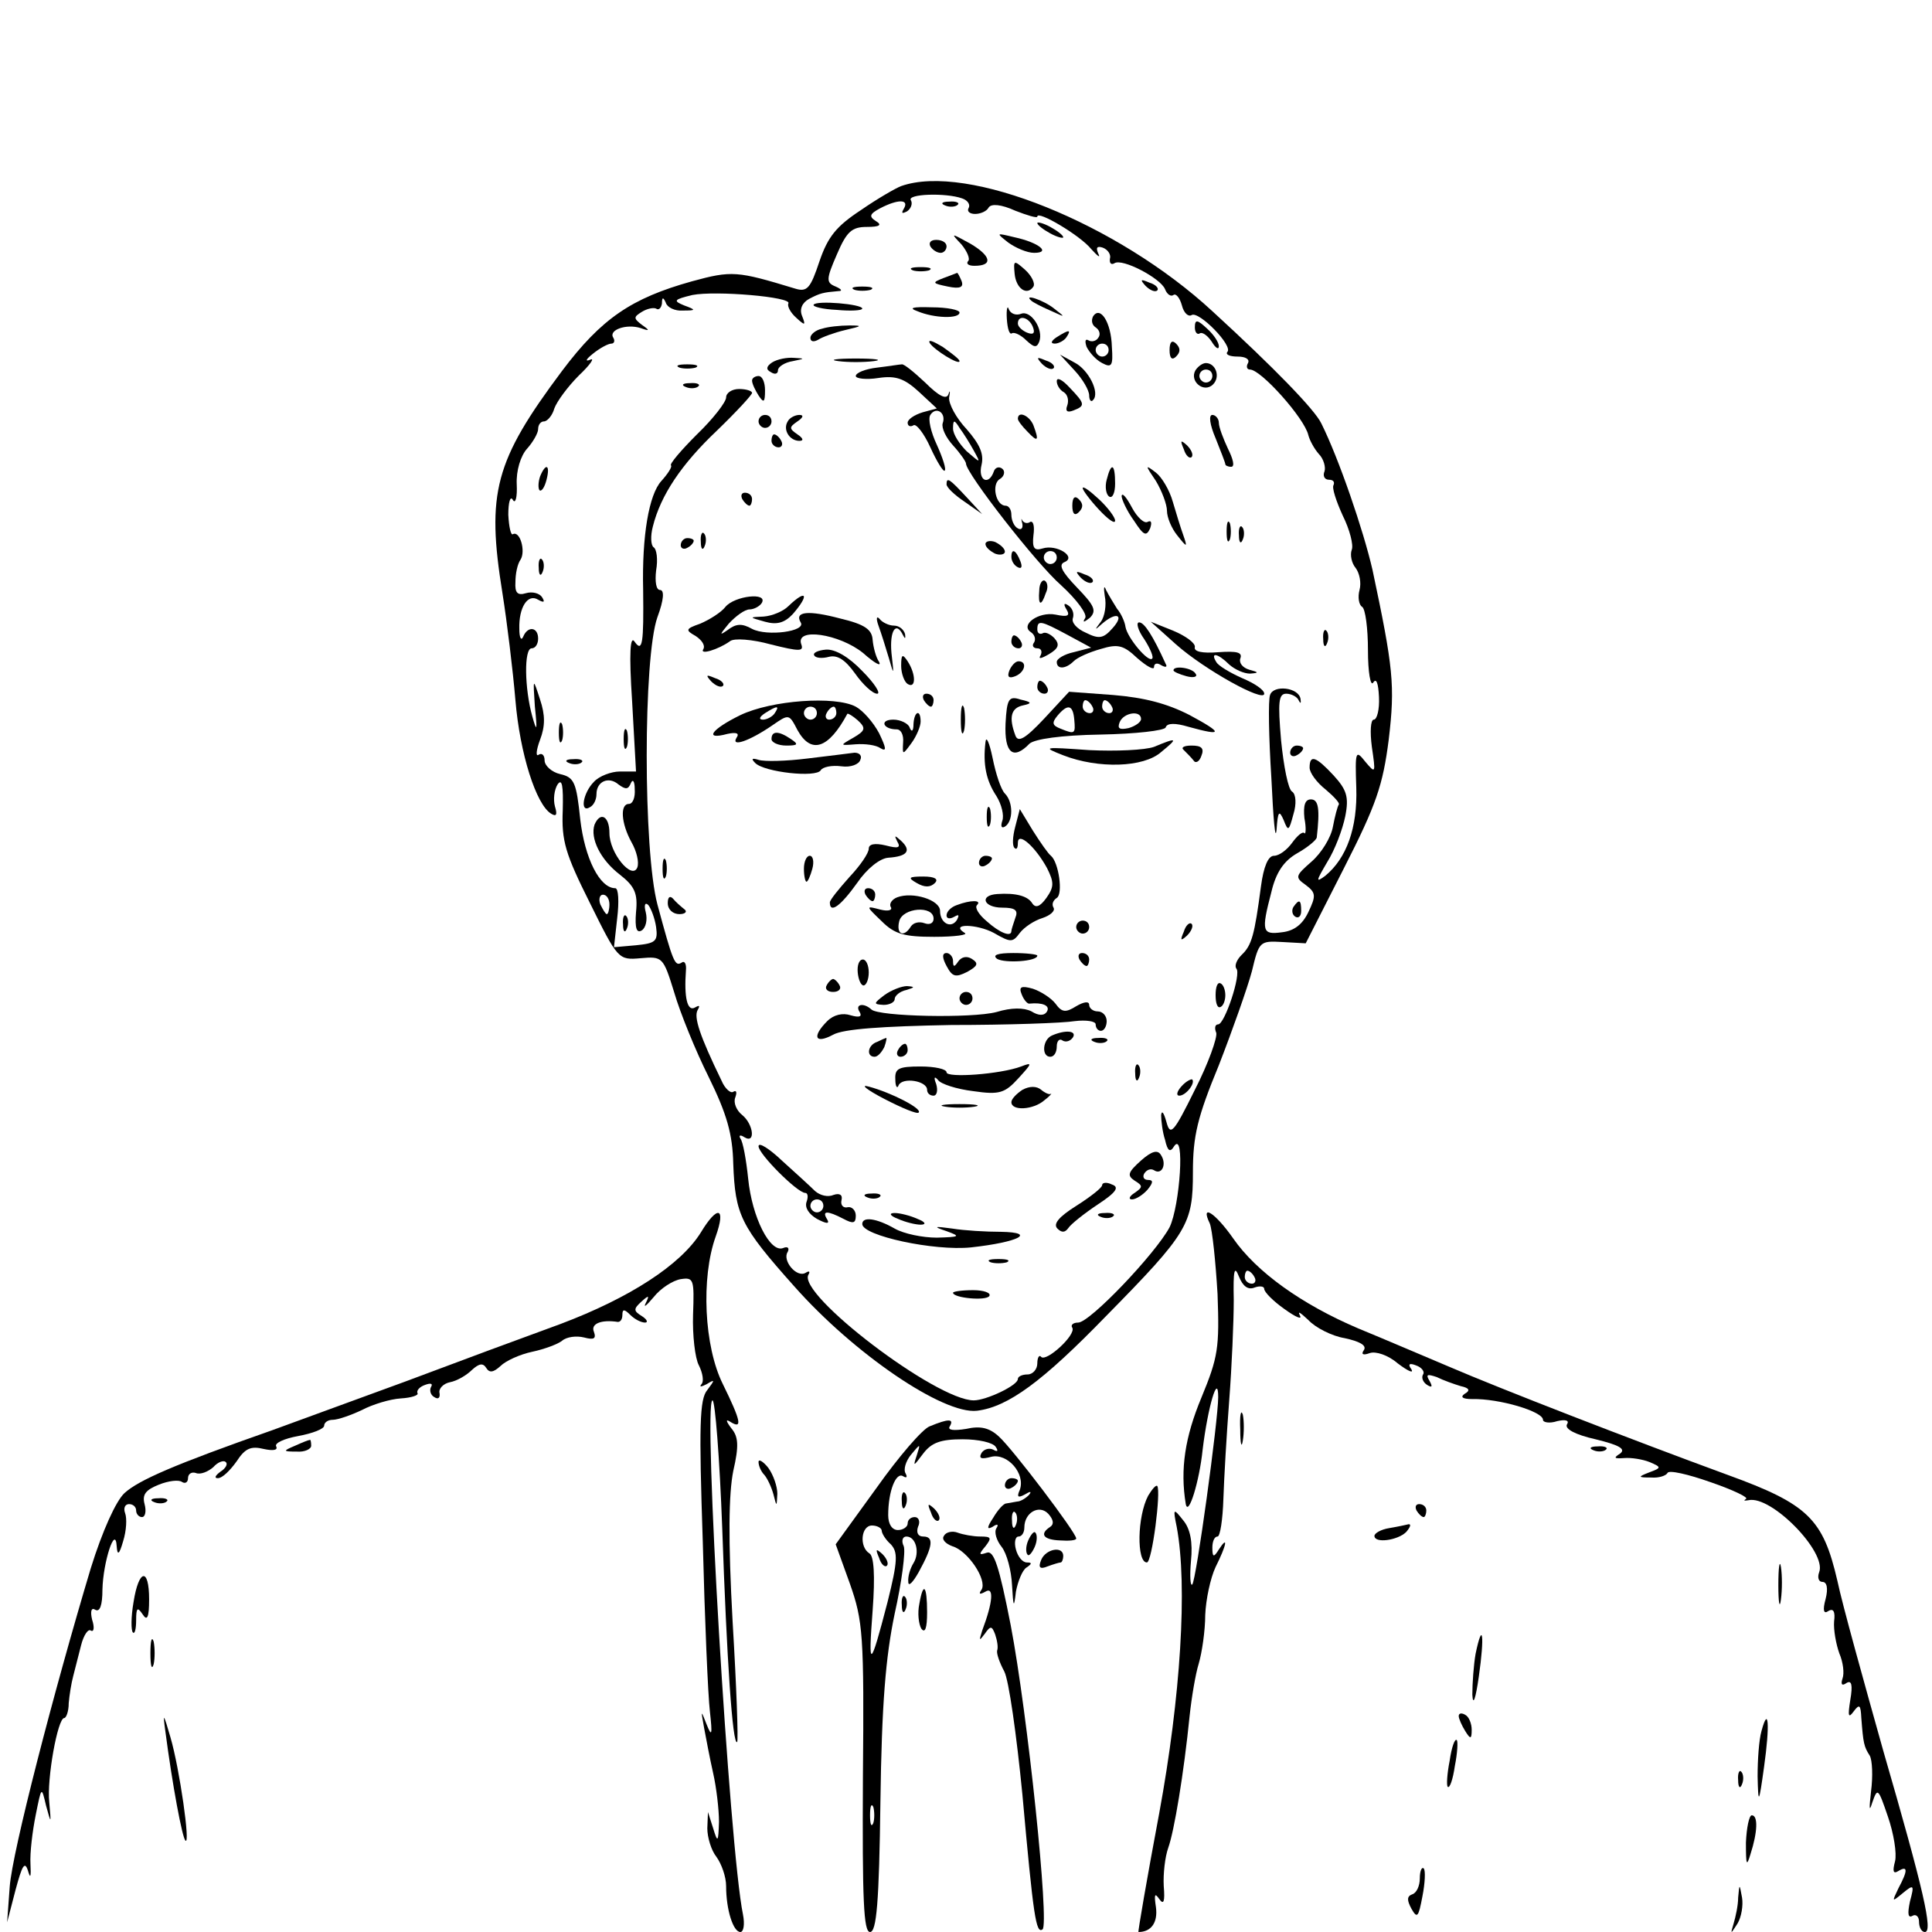 <?xml version="1.0" standalone="no"?>
<!DOCTYPE svg PUBLIC "-//W3C//DTD SVG 20010904//EN"
 "http://www.w3.org/TR/2001/REC-SVG-20010904/DTD/svg10.dtd">
<svg version="1.0" xmlns="http://www.w3.org/2000/svg"
 width="298pt" height="298pt" viewBox="0 0 298 298"
 preserveAspectRatio="xMidYMid meet">
<g transform="translate(0,298) scale(0.1,-0.1)"
fill="#000000" stroke="none">
<path d="M1390 2693 c-8 -3 -36 -19 -62 -37 -38 -25 -51 -41 -64 -79 -14 -42
-19 -48 -38 -42 -89 27 -97 28 -159 11 -93 -26 -139 -57 -200 -138 -104 -139
-117 -188 -92 -343 7 -44 16 -118 20 -165 7 -83 32 -161 55 -175 8 -5 10 -2 6
11 -3 11 -1 26 4 34 7 10 9 -2 8 -40 -2 -47 4 -67 42 -143 43 -87 44 -88 78
-85 34 3 35 2 52 -53 9 -31 33 -90 53 -130 28 -57 37 -88 38 -134 3 -79 11
-96 94 -189 92 -104 230 -198 282 -192 48 6 101 45 199 146 127 129 134 142
134 222 0 56 7 85 40 165 21 54 44 119 51 145 11 46 12 47 47 45 l36 -2 59
116 c50 98 60 128 69 198 10 84 7 111 -25 262 -14 61 -52 172 -79 226 -10 21
-72 85 -168 173 -146 135 -378 229 -480 193z m94 -19 c9 -3 13 -10 10 -15 -3
-5 2 -9 10 -9 8 0 18 4 21 10 4 6 19 5 41 -5 18 -7 34 -12 34 -9 0 10 66 -29
83 -50 10 -11 15 -15 11 -7 -4 9 -2 12 7 9 8 -3 13 -11 11 -17 -1 -7 2 -10 7
-7 12 8 71 -23 78 -40 3 -8 9 -12 13 -9 4 3 10 -5 13 -16 3 -12 10 -18 15 -15
11 7 65 -48 55 -57 -3 -4 4 -7 16 -7 12 0 19 -4 16 -10 -3 -5 -2 -10 3 -10 17
0 84 -75 90 -101 2 -8 9 -21 16 -29 8 -8 11 -21 9 -27 -3 -7 0 -13 7 -13 6 0
9 -3 7 -8 -3 -4 4 -25 14 -47 11 -22 17 -46 14 -53 -3 -8 0 -21 6 -28 6 -8 9
-23 6 -34 -3 -11 -1 -23 4 -26 5 -3 9 -33 9 -67 0 -34 4 -56 8 -50 5 8 8 -1 9
-22 1 -19 -3 -35 -8 -35 -5 0 -6 -19 -3 -42 6 -41 6 -42 -10 -23 -15 19 -16
17 -14 -40 2 -62 -15 -109 -48 -136 -15 -11 -14 -8 3 21 12 19 24 51 28 71 6
30 2 41 -18 63 -27 29 -37 33 -37 12 0 -8 11 -23 25 -34 13 -11 22 -21 20 -23
-2 -3 -6 -18 -9 -34 -3 -17 -18 -41 -33 -54 -25 -22 -26 -24 -9 -36 16 -12 16
-17 4 -42 -9 -19 -22 -29 -41 -31 -30 -4 -32 1 -16 62 7 30 19 48 40 60 16 9
29 20 30 24 5 44 3 59 -9 59 -9 0 -12 -9 -10 -29 3 -15 2 -26 0 -23 -3 3 -11
-4 -19 -15 -8 -11 -20 -20 -28 -20 -9 0 -16 -17 -20 -47 -10 -75 -14 -91 -30
-106 -8 -8 -11 -17 -8 -21 8 -8 -18 -86 -28 -86 -5 0 -6 -6 -3 -13 2 -7 -12
-47 -33 -88 -33 -67 -38 -72 -44 -49 -4 14 -7 18 -8 10 0 -8 2 -26 6 -38 4
-18 8 -20 14 -10 17 25 9 -92 -7 -125 -22 -41 -123 -147 -141 -147 -8 0 -12
-4 -9 -8 6 -11 -40 -53 -48 -45 -3 4 -6 -1 -6 -10 0 -9 -7 -17 -15 -17 -8 0
-15 -3 -15 -7 0 -10 -49 -33 -68 -33 -58 0 -273 164 -255 194 3 5 1 6 -4 3
-14 -9 -37 19 -28 32 3 6 0 9 -7 6 -20 -8 -48 47 -54 107 -3 29 -8 57 -12 62
-3 5 0 6 6 2 18 -11 14 20 -3 34 -9 7 -14 19 -11 27 3 8 2 12 -3 9 -4 -3 -13
5 -18 17 -34 70 -43 98 -37 109 4 7 3 8 -4 4 -12 -7 -17 16 -14 57 1 10 -2 16
-7 12 -10 -6 -13 1 -37 90 -22 83 -22 381 0 443 10 27 11 42 4 42 -6 0 -8 13
-6 30 3 17 1 33 -4 36 -4 3 -5 17 -1 32 12 48 44 96 99 148 30 29 54 55 54 58
0 3 -9 6 -20 6 -11 0 -20 -6 -20 -13 0 -7 -20 -33 -45 -57 -24 -24 -43 -46
-40 -48 2 -2 -5 -13 -15 -24 -19 -21 -30 -84 -28 -168 1 -82 -1 -97 -13 -80
-7 11 -9 -16 -4 -92 l6 -108 -25 0 c-13 0 -32 -7 -40 -16 -17 -17 -22 -49 -6
-39 6 3 10 12 10 20 0 20 19 28 34 15 11 -8 15 -8 19 2 3 7 6 3 6 -9 1 -13 -3
-23 -9 -23 -14 0 -12 -30 4 -59 8 -14 12 -31 9 -39 -8 -20 -43 22 -43 53 0 26
-14 34 -23 13 -7 -21 9 -54 39 -77 23 -18 28 -29 25 -58 -2 -25 1 -33 9 -28 6
4 9 16 6 28 -3 11 -1 16 4 11 4 -5 10 -20 12 -34 3 -22 -1 -25 -31 -28 l-34
-3 5 45 c3 25 2 46 -3 46 -24 0 -47 46 -54 106 -6 57 -9 65 -31 70 -13 3 -24
13 -24 21 0 8 -4 12 -9 9 -5 -4 -4 7 2 23 8 21 8 38 0 62 -11 34 -11 34 -8
-11 4 -38 3 -40 -4 -15 -12 43 -13 105 -1 105 6 0 10 7 10 15 0 18 -16 20 -23
3 -3 -7 -6 -2 -6 12 -1 33 13 55 29 45 9 -5 11 -4 6 4 -4 6 -15 9 -25 6 -13
-4 -17 1 -16 17 0 13 3 28 8 35 8 13 -1 45 -12 39 -3 -2 -6 11 -7 30 0 19 3
30 7 23 4 -7 7 4 6 24 -1 21 6 44 16 55 9 10 17 24 17 30 0 7 4 12 9 12 5 0
13 9 16 20 4 11 21 34 38 51 18 17 25 28 17 24 -8 -3 -6 1 4 9 11 9 24 16 29
16 4 0 6 4 3 9 -8 12 20 22 42 15 14 -5 15 -4 2 5 -13 10 -13 12 0 20 8 5 18
7 22 5 4 -3 8 1 9 8 0 10 2 10 6 1 2 -7 14 -13 26 -12 21 0 21 1 2 8 -17 7
-16 9 13 16 36 7 154 -3 148 -13 -2 -4 3 -14 12 -22 14 -13 15 -12 9 3 -4 10
0 20 11 26 17 9 22 10 45 12 7 0 5 3 -4 7 -15 6 -15 11 2 50 15 35 23 42 46
42 20 0 24 3 14 9 -11 7 -10 11 7 20 27 14 45 14 36 -1 -4 -7 -3 -8 5 -4 6 4
9 12 6 17 -7 10 54 12 79 3z m-544 -1089 c0 -8 -2 -15 -4 -15 -2 0 -6 7 -10
15 -3 8 -1 15 4 15 6 0 10 -7 10 -15z"/>
<path d="M1458 2663 c7 -3 16 -2 19 1 4 3 -2 6 -13 5 -11 0 -14 -3 -6 -6z"/>
<path d="M1600 2636 c0 -3 9 -10 20 -16 11 -6 20 -8 20 -6 0 3 -9 10 -20 16
-11 6 -20 8 -20 6z"/>
<path d="M1483 2603 c9 -11 14 -23 10 -26 -3 -4 1 -7 10 -7 29 0 26 15 -6 34
-31 17 -31 17 -14 -1z"/>
<path d="M1555 2606 c11 -8 29 -16 40 -16 27 0 7 16 -30 24 -29 7 -29 7 -10
-8z"/>
<path d="M1435 2600 c3 -5 10 -10 16 -10 5 0 9 5 9 10 0 6 -7 10 -16 10 -8 0
-12 -4 -9 -10z"/>
<path d="M1565 2558 c2 -23 19 -35 29 -20 3 5 -3 17 -13 26 -17 15 -18 15 -16
-6z"/>
<path d="M1408 2563 c6 -2 18 -2 25 0 6 3 1 5 -13 5 -14 0 -19 -2 -12 -5z"/>
<path d="M1455 2551 c-18 -7 -17 -8 7 -13 19 -4 25 -1 21 9 -3 7 -6 13 -7 12
0 0 -10 -4 -21 -8z"/>
<path d="M1767 2539 c7 -7 15 -10 18 -7 3 3 -2 9 -12 12 -14 6 -15 5 -6 -5z"/>
<path d="M1318 2533 c6 -2 18 -2 25 0 6 3 1 5 -13 5 -14 0 -19 -2 -12 -5z"/>
<path d="M1255 2510 c-2 -3 14 -7 36 -8 21 -2 39 -1 39 2 0 7 -71 13 -75 6z"/>
<path d="M1591 2516 c2 -2 15 -9 29 -15 24 -11 24 -11 6 3 -16 13 -49 24 -35
12z"/>
<path d="M1415 2500 c26 -11 65 -12 65 -2 0 4 -19 8 -43 8 -30 1 -36 -1 -22
-6z"/>
<path d="M1553 2488 c1 -15 4 -25 8 -22 4 2 14 -3 22 -11 12 -11 16 -12 20 -2
7 19 -13 49 -28 43 -8 -3 -16 0 -19 7 -2 7 -4 0 -3 -15z m40 -12 c4 -10 1 -13
-9 -9 -7 3 -14 9 -14 14 0 14 17 10 23 -5z"/>
<path d="M1686 2492 c-3 -6 -2 -13 4 -17 6 -4 8 -11 4 -16 -3 -5 -10 -7 -15
-4 -5 3 -6 -1 -3 -10 4 -8 14 -20 24 -25 15 -8 17 -4 15 25 -1 38 -18 64 -29
47z m24 -52 c0 -5 -4 -10 -10 -10 -5 0 -10 5 -10 10 0 6 5 10 10 10 6 0 10 -4
10 -10z"/>
<path d="M1843 2475 c0 -8 4 -12 8 -9 4 2 12 -4 18 -13 6 -10 11 -13 11 -7 0
6 -8 18 -18 27 -15 14 -19 15 -19 2z"/>
<path d="M1268 2473 c-10 -2 -18 -9 -18 -14 0 -6 5 -7 12 -3 6 4 25 11 42 15
26 6 27 7 6 7 -14 0 -33 -2 -42 -5z"/>
<path d="M1630 2460 c-9 -6 -10 -10 -3 -10 6 0 15 5 18 10 8 12 4 12 -15 0z"/>
<path d="M1434 2451 c7 -11 46 -35 46 -28 0 3 -12 12 -26 22 -15 9 -23 12 -20
6z"/>
<path d="M1804 2440 c0 -13 4 -16 10 -10 7 7 7 13 0 20 -6 6 -10 3 -10 -10z"/>
<path d="M1191 2421 c-9 -6 -10 -11 -2 -15 6 -4 11 -3 11 3 0 5 10 12 23 14
19 4 19 4 2 5 -11 1 -26 -2 -34 -7z"/>
<path d="M1293 2423 c15 -2 39 -2 55 0 15 2 2 4 -28 4 -30 0 -43 -2 -27 -4z"/>
<path d="M1607 2419 c7 -7 15 -10 18 -7 3 3 -2 9 -12 12 -14 6 -15 5 -6 -5z"/>
<path d="M1658 2408 c12 -13 22 -30 22 -38 0 -7 3 -11 6 -7 11 11 -7 47 -29
58 l-22 12 23 -25z"/>
<path d="M1048 2413 c6 -2 18 -2 25 0 6 3 1 5 -13 5 -14 0 -19 -2 -12 -5z"/>
<path d="M1353 2413 c-18 -2 -33 -8 -33 -13 0 -4 16 -6 35 -3 27 4 40 -1 62
-21 l28 -26 -22 -6 c-13 -4 -23 -11 -23 -16 0 -5 4 -7 9 -4 4 3 16 -12 26 -34
10 -22 20 -38 22 -36 3 2 -3 20 -12 40 -9 19 -14 40 -10 46 9 14 25 3 19 -13
-2 -7 5 -22 16 -34 11 -12 20 -25 20 -28 0 -15 109 -155 147 -188 24 -22 40
-44 37 -50 -5 -8 -2 -7 7 0 11 11 7 19 -20 47 -23 24 -29 35 -19 39 19 8 -12
28 -34 21 -13 -4 -16 1 -14 20 2 14 0 23 -5 21 -4 -3 -9 -2 -12 2 -2 5 -2 2 0
-5 1 -7 -2 -10 -7 -7 -6 3 -10 13 -10 21 0 8 -4 14 -9 14 -15 0 -22 33 -9 41
7 4 9 12 4 16 -5 4 -11 2 -13 -4 -8 -23 -25 -14 -19 10 4 17 -3 32 -23 55 -16
17 -28 39 -27 49 2 10 1 12 -1 5 -3 -9 -15 -3 -36 18 -17 16 -33 29 -36 28 -3
0 -21 -3 -38 -5z m149 -128 c11 -20 11 -20 -11 -1 -11 11 -21 26 -21 35 0 14
2 14 10 1 6 -8 16 -24 22 -35z m128 -165 c0 -5 -4 -10 -10 -10 -5 0 -10 5 -10
10 0 6 5 10 10 10 6 0 10 -4 10 -10z"/>
<path d="M1844 2409 c-10 -17 13 -36 27 -22 12 12 4 33 -11 33 -5 0 -12 -5
-16 -11z m26 -9 c0 -5 -4 -10 -10 -10 -5 0 -10 5 -10 10 0 6 5 10 10 10 6 0
10 -4 10 -10z"/>
<path d="M1160 2393 c0 -5 5 -15 10 -23 8 -12 10 -11 10 8 0 12 -4 22 -10 22
-5 0 -10 -3 -10 -7z"/>
<path d="M1630 2392 c0 -6 5 -14 11 -17 6 -4 8 -13 5 -21 -3 -8 0 -11 10 -7
18 7 18 10 -6 35 -11 12 -20 17 -20 10z"/>
<path d="M1058 2383 c7 -3 16 -2 19 1 4 3 -2 6 -13 5 -11 0 -14 -3 -6 -6z"/>
<path d="M1170 2330 c0 -5 5 -10 10 -10 6 0 10 5 10 10 0 6 -4 10 -10 10 -5 0
-10 -4 -10 -10z"/>
<path d="M1215 2330 c-8 -13 3 -30 18 -30 7 0 6 4 -3 10 -13 9 -13 11 0 20 9
6 10 10 3 10 -6 0 -15 -4 -18 -10z"/>
<path d="M1570 2334 c0 -3 7 -12 15 -20 16 -17 18 -14 9 10 -6 15 -24 23 -24
10z"/>
<path d="M1875 2304 c8 -20 15 -38 15 -40 0 -2 4 -4 9 -4 6 0 3 12 -5 28 -7
15 -14 33 -14 40 0 6 -5 12 -10 12 -6 0 -4 -15 5 -36z"/>
<path d="M1190 2300 c0 -5 5 -10 11 -10 5 0 7 5 4 10 -3 6 -8 10 -11 10 -2 0
-4 -4 -4 -10z"/>
<path d="M1826 2287 c3 -10 9 -15 12 -12 3 3 0 11 -7 18 -10 9 -11 8 -5 -6z"/>
<path d="M833 2245 c-3 -9 -3 -18 -1 -21 3 -3 8 4 11 16 6 23 -1 27 -10 5z"/>
<path d="M1707 2240 c-3 -11 -1 -23 4 -26 5 -3 9 6 9 20 0 31 -6 34 -13 6z"/>
<path d="M1783 2238 c9 -15 17 -36 17 -46 0 -10 7 -27 16 -38 15 -19 16 -19 9
1 -4 11 -11 34 -16 51 -5 18 -17 38 -26 45 -17 13 -17 12 0 -13z"/>
<path d="M1460 2233 c0 -5 13 -17 28 -27 l27 -19 -24 26 c-26 28 -31 32 -31
20z"/>
<path d="M1670 2227 c0 -3 11 -18 25 -33 14 -15 25 -23 25 -17 0 5 -11 20 -25
33 -14 13 -25 21 -25 17z"/>
<path d="M1145 2210 c3 -5 8 -10 11 -10 2 0 4 5 4 10 0 6 -5 10 -11 10 -5 0
-7 -4 -4 -10z"/>
<path d="M1654 2200 c0 -13 4 -16 10 -10 7 7 7 13 0 20 -6 6 -10 3 -10 -10z"/>
<path d="M1730 2215 c0 -5 8 -23 19 -38 15 -23 19 -25 25 -12 3 9 2 13 -4 10
-5 -3 -16 7 -24 22 -8 15 -15 24 -16 18z"/>
<path d="M1892 2160 c0 -14 2 -19 5 -12 2 6 2 18 0 25 -3 6 -5 1 -5 -13z"/>
<path d="M1911 2154 c0 -11 3 -14 6 -6 3 7 2 16 -1 19 -3 4 -6 -2 -5 -13z"/>
<path d="M1081 2144 c0 -11 3 -14 6 -6 3 7 2 16 -1 19 -3 4 -6 -2 -5 -13z"/>
<path d="M1050 2139 c0 -5 5 -7 10 -4 6 3 10 8 10 11 0 2 -4 4 -10 4 -5 0 -10
-5 -10 -11z"/>
<path d="M1520 2141 c0 -5 7 -11 15 -15 8 -3 15 -1 15 3 0 5 -7 11 -15 15 -8
3 -15 1 -15 -3z"/>
<path d="M1560 2121 c0 -6 4 -13 10 -16 6 -3 7 1 4 9 -7 18 -14 21 -14 7z"/>
<path d="M831 2104 c0 -11 3 -14 6 -6 3 7 2 16 -1 19 -3 4 -6 -2 -5 -13z"/>
<path d="M1667 2089 c7 -7 15 -10 18 -7 3 3 -2 9 -12 12 -14 6 -15 5 -6 -5z"/>
<path d="M1603 2069 c-2 -23 3 -25 10 -4 4 8 3 16 -1 19 -4 3 -9 -4 -9 -15z"/>
<path d="M1704 2061 c3 -14 0 -32 -6 -40 -10 -13 -10 -14 2 -3 22 19 35 14 16
-7 -14 -16 -21 -17 -41 -7 -14 6 -23 16 -20 23 2 7 -1 15 -7 19 -7 5 -8 2 -3
-6 6 -10 2 -12 -17 -8 -26 5 -55 -16 -38 -27 6 -4 8 -11 5 -16 -4 -5 -1 -9 5
-9 6 0 8 -5 5 -11 -4 -6 1 -5 13 2 15 9 17 15 8 25 -6 6 -14 10 -18 7 -5 -2
-8 1 -8 6 0 15 5 14 46 -8 l37 -20 -27 -7 c-14 -3 -26 -10 -26 -15 0 -12 14
-11 26 1 6 6 24 14 42 19 26 8 35 6 56 -14 15 -13 26 -19 26 -14 0 6 5 7 11 3
7 -4 10 -3 7 2 -20 44 -33 64 -41 64 -5 0 -2 -12 8 -26 9 -14 15 -28 12 -30
-6 -6 -38 32 -41 49 -1 8 -7 21 -13 28 -5 8 -13 21 -17 29 -3 8 -4 4 -2 -9z"/>
<path d="M1119 2044 c-7 -9 -25 -20 -39 -26 -23 -8 -23 -10 -7 -19 9 -6 15
-14 12 -20 -7 -10 23 -1 41 12 6 5 34 3 63 -5 44 -11 51 -11 47 0 -10 27 59
16 95 -13 18 -16 29 -22 25 -14 -5 7 -9 23 -10 34 -1 16 -12 24 -50 33 -49 13
-71 11 -61 -6 9 -14 -52 -22 -75 -10 -16 9 -25 8 -38 -2 -13 -9 -12 -7 2 10
11 12 25 22 32 22 7 0 16 5 19 10 10 17 -42 11 -56 -6z"/>
<path d="M1216 2045 c-8 -8 -25 -15 -38 -16 -23 -1 -23 -1 2 -8 18 -5 30 -2
43 12 26 30 21 39 -7 12z"/>
<path d="M1355 2015 c4 -11 11 -33 16 -50 8 -28 8 -27 4 8 -3 34 7 50 18 27 3
-6 4 -5 3 2 -2 7 -9 13 -17 13 -8 0 -18 5 -22 10 -5 6 -6 1 -2 -10z"/>
<path d="M1814 1986 c44 -39 136 -90 136 -76 0 6 -15 16 -34 24 -18 8 -37 19
-40 25 -10 16 3 13 20 -4 9 -8 23 -14 32 -14 14 1 14 2 -1 6 -10 3 -16 10 -14
17 4 10 -5 12 -34 10 -25 -2 -38 1 -36 8 1 6 -14 17 -33 25 l-35 14 39 -35z"/>
<path d="M2041 1994 c0 -11 3 -14 6 -6 3 7 2 16 -1 19 -3 4 -6 -2 -5 -13z"/>
<path d="M1560 1990 c0 -5 5 -10 11 -10 5 0 7 5 4 10 -3 6 -8 10 -11 10 -2 0
-4 -4 -4 -10z"/>
<path d="M1256 1969 c2 -4 12 -5 23 -2 13 3 25 -5 40 -26 12 -17 27 -31 34
-31 6 0 -4 16 -23 35 -21 22 -42 34 -56 33 -12 -1 -21 -5 -18 -9z"/>
<path d="M1390 1953 c0 -12 5 -25 10 -28 13 -8 13 15 0 35 -8 12 -10 11 -10
-7z"/>
<path d="M1557 1946 c-4 -10 -1 -13 9 -9 15 6 19 23 5 23 -5 0 -11 -7 -14 -14z"/>
<path d="M1810 1946 c0 -2 9 -6 20 -9 11 -3 18 -1 14 4 -5 9 -34 13 -34 5z"/>
<path d="M1097 1929 c7 -7 15 -10 18 -7 3 3 -2 9 -12 12 -14 6 -15 5 -6 -5z"/>
<path d="M1600 1920 c0 -5 5 -10 11 -10 5 0 7 5 4 10 -3 6 -8 10 -11 10 -2 0
-4 -4 -4 -10z"/>
<path d="M1959 1908 c-3 -7 -2 -65 2 -128 3 -63 6 -99 8 -80 2 29 4 31 11 15
7 -18 8 -17 15 9 5 16 4 31 -2 35 -6 3 -13 39 -17 79 -5 59 -4 72 8 72 8 0 17
-5 19 -10 3 -6 4 -5 3 2 -3 18 -42 22 -47 6z"/>
<path d="M1425 1900 c3 -5 8 -10 11 -10 2 0 4 5 4 10 0 6 -5 10 -11 10 -5 0
-7 -4 -4 -10z"/>
<path d="M1551 1864 c-2 -46 12 -57 37 -31 8 7 48 13 110 14 53 1 98 6 100 11
2 7 15 7 35 1 54 -15 54 -10 2 18 -35 18 -70 27 -118 31 l-68 5 -38 -41 c-30
-32 -41 -38 -45 -26 -10 27 -7 42 12 46 14 3 14 5 -4 9 -18 6 -21 1 -23 -37z
m134 26 c3 -5 1 -10 -4 -10 -6 0 -11 5 -11 10 0 6 2 10 4 10 3 0 8 -4 11 -10z
m30 0 c3 -5 1 -10 -4 -10 -6 0 -11 5 -11 10 0 6 2 10 4 10 3 0 8 -4 11 -10z
m-58 -20 c2 -22 1 -23 -21 -14 -13 5 -14 9 -5 20 16 19 24 17 26 -6z m103 1
c0 -5 -9 -11 -19 -14 -14 -3 -18 -1 -14 9 6 15 33 19 33 5z"/>
<path d="M1142 1877 c-45 -22 -57 -39 -20 -29 14 3 19 1 14 -6 -9 -15 20 -5
55 19 26 18 26 18 39 -7 21 -38 48 -29 77 25 1 1 8 -3 16 -10 13 -12 12 -16
-7 -27 -21 -12 -21 -12 4 -10 14 1 31 -1 38 -6 10 -6 9 0 -2 23 -9 17 -25 35
-36 41 -32 17 -130 10 -178 -13z m53 3 c-3 -5 -12 -10 -18 -10 -7 0 -6 4 3 10
19 12 23 12 15 0z m65 0 c0 -5 -4 -10 -10 -10 -5 0 -10 5 -10 10 0 6 5 10 10
10 6 0 10 -4 10 -10z m30 0 c0 -5 -5 -10 -11 -10 -5 0 -7 5 -4 10 3 6 8 10 11
10 2 0 4 -4 4 -10z"/>
<path d="M1482 1870 c0 -19 2 -27 5 -17 2 9 2 25 0 35 -3 9 -5 1 -5 -18z"/>
<path d="M1409 1863 c0 -11 -3 -13 -6 -5 -2 6 -14 12 -25 12 -22 0 -16 -15 5
-15 7 0 11 -9 10 -20 -1 -20 -1 -20 13 -1 8 11 14 26 14 33 0 20 -10 16 -11
-4z"/>
<path d="M862 1850 c0 -14 2 -19 5 -12 2 6 2 18 0 25 -3 6 -5 1 -5 -13z"/>
<path d="M962 1840 c0 -14 2 -19 5 -12 2 6 2 18 0 25 -3 6 -5 1 -5 -13z"/>
<path d="M1190 1840 c0 -5 10 -10 23 -10 18 0 19 2 7 10 -19 13 -30 13 -30 0z"/>
<path d="M1520 1835 c-4 -34 1 -59 17 -83 8 -13 12 -30 9 -38 -3 -9 -1 -12 4
-9 13 8 13 38 0 51 -6 6 -14 30 -19 55 -5 24 -10 35 -11 24z"/>
<path d="M1780 1828 c-14 -5 -59 -7 -100 -5 -71 5 -73 5 -40 -8 54 -21 124
-19 151 5 27 22 25 23 -11 8z"/>
<path d="M1826 1823 c5 -5 12 -12 15 -16 3 -5 9 -2 12 7 5 12 0 16 -15 16 -12
0 -17 -3 -12 -7z"/>
<path d="M1990 1819 c0 -5 5 -7 10 -4 6 3 10 8 10 11 0 2 -4 4 -10 4 -5 0 -10
-5 -10 -11z"/>
<path d="M1245 1810 c-32 -4 -66 -5 -75 -2 -10 3 -12 2 -5 -5 14 -14 94 -23
101 -11 3 5 17 8 32 6 14 -2 27 3 29 10 3 6 -1 11 -9 11 -7 -1 -40 -5 -73 -9z"/>
<path d="M878 1803 c7 -3 16 -2 19 1 4 3 -2 6 -13 5 -11 0 -14 -3 -6 -6z"/>
<path d="M1522 1720 c0 -14 2 -19 5 -12 2 6 2 18 0 25 -3 6 -5 1 -5 -13z"/>
<path d="M1566 1705 c-4 -15 -5 -30 -1 -33 3 -3 5 0 5 8 0 18 27 -6 45 -39 11
-22 11 -29 -1 -46 -10 -14 -17 -16 -22 -8 -7 11 -25 16 -54 14 -28 -2 -21 -21
8 -21 20 0 25 -4 20 -16 -3 -9 -6 -18 -6 -20 0 -10 -18 -3 -38 15 -12 10 -19
21 -15 25 8 8 -10 8 -31 0 -9 -3 -16 -10 -16 -16 0 -5 5 -6 12 -2 7 4 8 3 4
-5 -9 -14 -26 -5 -26 14 0 17 -42 30 -66 21 -8 -3 -13 -10 -10 -15 3 -5 -4 -7
-16 -4 -23 6 -23 6 2 -18 20 -20 35 -24 81 -24 32 0 53 3 47 6 -24 15 19 14
45 0 26 -15 29 -15 40 0 7 9 22 19 35 23 12 4 20 11 17 16 -3 5 -1 11 5 15 10
6 3 55 -9 65 -4 3 -16 20 -28 39 l-20 33 -7 -27z m-126 -142 c0 -7 -6 -10 -14
-7 -8 3 -17 1 -21 -5 -11 -18 -23 -12 -18 8 5 21 53 25 53 4z"/>
<path d="M1384 1682 c6 -10 1 -11 -18 -6 -17 4 -26 2 -26 -5 0 -7 -13 -26 -30
-44 -16 -18 -30 -35 -30 -39 0 -18 17 -5 42 30 15 22 35 38 48 39 30 2 36 11
20 26 -10 9 -11 9 -6 -1z"/>
<path d="M1022 1640 c0 -14 2 -19 5 -12 2 6 2 18 0 25 -3 6 -5 1 -5 -13z"/>
<path d="M1240 1640 c0 -11 2 -20 4 -20 2 0 6 9 9 20 3 11 1 20 -4 20 -5 0 -9
-9 -9 -20z"/>
<path d="M1510 1649 c0 -5 5 -7 10 -4 6 3 10 8 10 11 0 2 -4 4 -10 4 -5 0 -10
-5 -10 -11z"/>
<path d="M1414 1618 c12 -7 21 -7 28 0 6 6 0 10 -18 10 -23 0 -24 -2 -10 -10z"/>
<path d="M1335 1600 c3 -5 8 -10 11 -10 2 0 4 5 4 10 0 6 -5 10 -11 10 -5 0
-7 -4 -4 -10z"/>
<path d="M1030 1587 c0 -10 8 -17 18 -17 9 0 13 4 7 8 -5 4 -13 11 -17 16 -5
5 -8 2 -8 -7z"/>
<path d="M1995 1581 c-3 -5 -2 -12 3 -15 5 -3 9 1 9 9 0 17 -3 19 -12 6z"/>
<path d="M961 1554 c0 -11 3 -14 6 -6 3 7 2 16 -1 19 -3 4 -6 -2 -5 -13z"/>
<path d="M1660 1550 c0 -5 5 -10 10 -10 6 0 10 5 10 10 0 6 -4 10 -10 10 -5 0
-10 -4 -10 -10z"/>
<path d="M1826 1543 c-6 -14 -5 -15 5 -6 7 7 10 15 7 18 -3 3 -9 -2 -12 -12z"/>
<path d="M1460 1490 c9 -17 14 -18 32 -9 16 9 18 13 7 20 -8 5 -16 3 -21 -4
-6 -9 -8 -9 -8 1 0 6 -5 12 -10 12 -7 0 -7 -7 0 -20z"/>
<path d="M1538 1501 c12 -7 62 -4 62 5 0 2 -17 4 -37 4 -24 0 -33 -3 -25 -9z"/>
<path d="M1665 1500 c3 -5 8 -10 11 -10 2 0 4 5 4 10 0 6 -5 10 -11 10 -5 0
-7 -4 -4 -10z"/>
<path d="M1323 1480 c1 -11 5 -20 9 -20 4 0 8 9 8 20 0 11 -4 20 -9 20 -6 0
-9 -9 -8 -20z"/>
<path d="M1275 1460 c-3 -5 1 -10 10 -10 9 0 13 5 10 10 -3 6 -8 10 -10 10 -2
0 -7 -4 -10 -10z"/>
<path d="M1875 1445 c0 -13 3 -21 8 -18 4 2 7 10 7 18 0 8 -3 16 -7 18 -5 3
-8 -5 -8 -18z"/>
<path d="M1364 1445 c-17 -13 -17 -14 -1 -15 9 0 17 4 17 9 0 5 8 12 18 14 13
4 14 5 1 6 -8 0 -24 -6 -35 -14z"/>
<path d="M1576 1446 c3 -8 9 -15 12 -14 20 2 32 -3 27 -12 -4 -7 -13 -7 -24 0
-12 6 -31 6 -54 -1 -38 -10 -182 -7 -193 4 -12 11 -26 8 -18 -4 4 -7 0 -9 -14
-5 -12 4 -26 1 -36 -9 -24 -24 -19 -36 9 -21 16 9 76 13 182 15 87 0 173 3
191 6 17 2 32 0 32 -5 0 -6 4 -10 8 -10 5 0 9 7 9 15 0 8 -6 15 -14 15 -7 0
-13 5 -13 10 0 6 -8 5 -20 -2 -16 -10 -22 -10 -32 4 -7 9 -23 19 -35 23 -18 5
-22 3 -17 -9z"/>
<path d="M1480 1440 c0 -5 5 -10 10 -10 6 0 10 5 10 10 0 6 -4 10 -10 10 -5 0
-10 -4 -10 -10z"/>
<path d="M1623 1383 c-15 -6 -17 -33 -3 -33 6 0 10 7 10 16 0 8 4 13 9 9 5 -3
12 -1 16 5 6 10 -11 12 -32 3z"/>
<path d="M1353 1373 c-15 -5 -17 -23 -4 -23 5 0 11 7 15 15 3 8 4 15 3 14 -1
0 -8 -3 -14 -6z"/>
<path d="M1688 1373 c7 -3 16 -2 19 1 4 3 -2 6 -13 5 -11 0 -14 -3 -6 -6z"/>
<path d="M1385 1360 c-3 -5 -1 -10 4 -10 6 0 11 5 11 10 0 6 -2 10 -4 10 -3 0
-8 -4 -11 -10z"/>
<path d="M1381 1315 c0 -11 3 -15 5 -9 6 13 44 7 44 -7 0 -5 4 -9 10 -9 5 0 7
8 4 18 -4 10 -3 13 3 6 4 -6 29 -14 54 -17 41 -6 49 -3 70 20 21 23 22 25 4
18 -32 -12 -115 -18 -115 -9 0 5 -18 9 -40 9 -34 0 -40 -3 -39 -20z"/>
<path d="M1751 1324 c0 -11 3 -14 6 -6 3 7 2 16 -1 19 -3 4 -6 -2 -5 -13z"/>
<path d="M1822 1304 c-7 -8 -8 -14 -3 -14 10 0 25 19 20 25 -2 1 -10 -3 -17
-11z"/>
<path d="M1364 1285 c27 -14 51 -24 53 -21 6 6 -43 31 -77 40 -14 4 -3 -5 24
-19z"/>
<path d="M1577 1299 c-9 -6 -17 -14 -17 -19 0 -14 34 -12 51 3 8 6 12 11 10
10 -2 -2 -9 1 -15 6 -7 6 -18 6 -29 0z"/>
<path d="M1458 1273 c12 -2 32 -2 45 0 12 2 2 4 -23 4 -25 0 -35 -2 -22 -4z"/>
<path d="M1170 1212 c0 -12 60 -72 72 -72 4 0 5 -6 2 -14 -3 -9 4 -19 16 -26
15 -8 20 -8 16 -1 -9 14 0 14 25 1 15 -8 19 -7 19 5 0 8 -6 14 -12 13 -7 -2
-12 3 -10 11 2 8 -3 11 -12 8 -9 -4 -21 -1 -29 6 -7 7 -30 28 -50 46 -20 19
-37 30 -37 23z m100 -92 c0 -5 -4 -10 -10 -10 -5 0 -10 5 -10 10 0 6 5 10 10
10 6 0 10 -4 10 -10z"/>
<path d="M1760 1190 c-20 -18 -22 -23 -10 -31 13 -8 13 -10 0 -19 -8 -5 -10
-10 -4 -10 6 0 17 7 24 15 9 11 9 15 1 15 -7 0 -9 5 -6 10 4 6 10 8 15 5 12
-8 20 9 11 23 -5 9 -14 7 -31 -8z"/>
<path d="M1700 1152 c0 -4 -18 -18 -40 -32 -27 -17 -36 -28 -29 -35 7 -7 12
-6 17 1 4 6 24 22 45 36 29 19 34 27 22 31 -8 4 -15 3 -15 -1z"/>
<path d="M1338 1133 c7 -3 16 -2 19 1 4 3 -2 6 -13 5 -11 0 -14 -3 -6 -6z"/>
<path d="M1385 1100 c11 -5 27 -9 35 -9 9 0 8 4 -5 9 -11 5 -27 9 -35 9 -9 0
-8 -4 5 -9z"/>
<path d="M1698 1103 c7 -3 16 -2 19 1 4 3 -2 6 -13 5 -11 0 -14 -3 -6 -6z"/>
<path d="M1330 1092 c0 -18 111 -42 168 -36 73 8 102 23 46 24 -23 0 -57 2
-75 5 -29 4 -30 3 -9 -4 22 -8 21 -9 -15 -10 -22 0 -51 6 -65 14 -28 16 -50
19 -50 7z"/>
<path d="M1528 1033 c6 -2 18 -2 25 0 6 3 1 5 -13 5 -14 0 -19 -2 -12 -5z"/>
<path d="M1470 986 c0 -8 51 -13 56 -5 3 5 -9 9 -25 9 -17 0 -31 -2 -31 -4z"/>
<path d="M1081 1079 c-31 -50 -110 -101 -216 -141 -55 -20 -163 -60 -240 -89
-77 -28 -169 -62 -205 -75 -151 -53 -206 -77 -228 -97 -13 -12 -34 -58 -52
-116 -57 -190 -121 -437 -125 -491 l-4 -55 13 50 c10 37 14 45 19 30 4 -14 5
-10 4 10 -1 17 3 50 8 75 9 45 9 45 16 15 8 -29 8 -29 5 5 -4 36 13 130 23
130 3 0 7 10 7 23 1 12 4 31 7 42 3 11 8 32 12 47 4 16 11 26 15 23 5 -3 6 5
2 17 -3 13 -1 19 5 15 7 -4 11 7 11 31 1 43 20 101 22 67 1 -15 4 -13 10 8 5
16 6 35 3 43 -3 8 0 14 6 14 6 0 11 -4 11 -10 0 -5 4 -10 9 -10 5 0 7 9 4 20
-4 15 2 22 22 30 15 6 31 8 36 4 5 -3 9 0 9 6 0 7 6 10 12 8 7 -3 19 2 27 9 7
8 16 11 19 8 4 -3 0 -10 -8 -15 -8 -6 -10 -10 -4 -10 7 0 19 12 29 26 13 20
22 24 42 19 14 -3 22 -2 19 4 -3 5 12 12 34 16 22 4 40 11 40 16 0 5 6 9 13 9
8 0 28 7 45 15 17 9 44 17 60 18 17 1 28 5 26 8 -2 4 3 10 12 13 8 3 12 2 9
-3 -3 -5 -1 -13 5 -16 6 -4 9 -1 8 6 -2 7 6 15 16 17 11 2 26 11 34 19 11 10
17 11 22 3 5 -8 11 -7 22 3 8 8 30 18 49 22 19 4 40 12 46 17 7 6 22 8 34 5
15 -4 19 -2 15 9 -5 12 11 19 37 15 4 0 7 4 7 11 0 9 3 9 12 0 7 -7 17 -12 23
-12 5 0 3 5 -5 10 -13 8 -13 11 -1 22 12 11 13 10 7 -2 -4 -8 1 -4 12 9 11 14
30 26 42 28 20 3 21 0 19 -55 -1 -31 3 -67 9 -78 6 -12 8 -25 4 -29 -4 -5 0
-4 8 0 13 8 13 7 1 -9 -12 -14 -13 -55 -7 -234 3 -119 8 -237 11 -262 4 -36 3
-40 -5 -20 -9 23 -9 23 -4 -5 3 -16 9 -48 14 -70 5 -22 9 -56 9 -75 -1 -32 -2
-33 -9 -10 l-8 25 -1 -25 c0 -14 6 -34 14 -44 8 -11 15 -31 15 -45 0 -37 11
-71 22 -71 5 0 7 12 4 27 -21 102 -62 793 -47 793 4 0 11 -89 15 -197 7 -203
16 -336 23 -330 2 2 -1 86 -7 186 -7 127 -6 197 1 232 9 39 8 53 -3 66 -9 12
-9 15 0 9 17 -10 15 2 -13 59 -29 58 -34 164 -11 228 16 45 3 49 -23 6z"/>
<path d="M1866 1093 c4 -10 9 -59 12 -109 3 -83 1 -97 -25 -160 -25 -60 -33
-110 -24 -164 4 -20 21 35 26 84 8 66 24 120 24 81 0 -36 -34 -283 -40 -289
-3 -3 -4 13 -2 36 3 29 -1 50 -12 63 -15 19 -16 19 -10 -10 17 -91 6 -263 -27
-442 -19 -101 -33 -183 -32 -183 20 0 30 15 27 38 -3 20 -2 23 5 13 7 -10 9
-4 7 20 -1 19 2 45 7 59 9 25 24 114 33 204 3 28 9 64 14 80 5 17 10 51 10 75
1 24 8 57 16 74 17 34 20 50 5 27 -8 -13 -10 -12 -10 3 0 9 3 17 8 17 4 0 8
26 9 58 1 31 5 100 9 152 4 52 7 122 7 155 -1 46 1 54 8 36 6 -15 14 -21 24
-17 8 3 15 2 15 -2 0 -5 14 -19 31 -31 18 -13 28 -17 24 -10 -4 8 1 4 13 -7
11 -12 37 -25 56 -28 23 -5 34 -11 30 -18 -5 -7 -2 -9 9 -5 9 3 28 -3 43 -16
16 -12 25 -16 21 -9 -6 8 -3 10 7 6 9 -3 14 -10 11 -14 -3 -5 0 -12 6 -16 8
-5 9 -3 4 6 -6 10 -4 11 11 6 10 -5 27 -11 37 -14 14 -3 15 -7 6 -12 -7 -5 -3
-8 12 -8 41 1 109 -19 109 -32 0 -4 10 -6 22 -2 13 3 19 1 15 -5 -4 -7 13 -16
44 -23 37 -9 47 -15 38 -22 -11 -7 -9 -8 6 -7 11 1 29 -2 39 -6 19 -8 19 -9 0
-16 -18 -7 -18 -8 3 -8 12 -1 23 3 25 7 2 5 32 -2 66 -14 35 -12 60 -24 55
-26 -4 -3 -3 -3 4 -2 35 8 121 -80 109 -111 -3 -8 -1 -15 5 -15 7 0 9 -10 5
-26 -5 -18 -3 -24 4 -19 8 5 11 -1 9 -16 -1 -13 3 -35 8 -49 6 -14 8 -31 5
-39 -3 -9 -1 -12 6 -7 8 5 10 -3 6 -26 -4 -25 -3 -29 5 -18 9 12 11 11 12 -10
3 -39 4 -44 13 -58 4 -7 5 -32 2 -55 -3 -27 -3 -33 2 -17 8 23 9 22 24 -22 9
-26 14 -57 11 -69 -4 -15 -3 -20 5 -15 15 9 15 1 0 -27 -10 -21 -10 -21 7 -7
17 14 18 13 11 -13 -4 -19 -3 -26 4 -22 5 3 10 -1 10 -9 0 -9 4 -16 9 -16 13
0 -2 65 -64 279 -30 107 -63 225 -71 263 -22 95 -45 118 -169 163 -150 55
-351 133 -430 167 -38 16 -101 43 -140 59 -87 37 -157 87 -193 139 -28 40 -51
54 -36 23z m69 -83 c3 -5 1 -10 -4 -10 -6 0 -11 5 -11 10 0 6 2 10 4 10 3 0 8
-4 11 -10z"/>
<path d="M1913 775 c0 -22 2 -30 4 -17 2 12 2 30 0 40 -3 9 -5 -1 -4 -23z"/>
<path d="M1434 780 c-11 -4 -48 -47 -82 -95 l-63 -87 22 -61 c20 -57 22 -78
20 -299 -1 -189 1 -238 11 -238 10 0 14 45 16 201 2 150 8 223 22 290 11 49
17 96 14 104 -4 8 -2 15 4 15 15 0 21 -25 11 -41 -5 -8 -9 -21 -8 -29 0 -8 7
-1 16 15 22 40 24 55 7 55 -8 0 -11 6 -8 15 4 8 1 15 -5 15 -6 0 -11 -4 -11
-10 0 -5 -7 -10 -15 -10 -9 0 -15 9 -15 23 0 37 12 67 23 60 5 -3 7 -2 4 4 -4
6 0 19 8 29 15 18 15 18 9 -1 -6 -18 -5 -17 10 3 13 17 27 22 61 22 24 0 47
-5 51 -12 4 -6 3 -8 -4 -4 -6 3 -14 1 -18 -5 -5 -9 0 -10 15 -6 25 6 53 -26
44 -51 -5 -11 -3 -13 8 -7 8 5 11 5 6 -1 -5 -5 -13 -10 -18 -10 -5 -1 -12 -2
-17 -3 -4 0 -13 -10 -20 -22 -10 -15 -10 -19 -1 -14 7 5 10 4 6 -2 -4 -6 0
-19 8 -29 8 -10 15 -37 16 -59 2 -35 3 -36 6 -10 3 16 10 33 16 37 9 6 9 8 1
8 -7 0 -14 9 -17 20 -3 11 -1 20 4 20 5 0 9 6 9 14 0 23 23 36 37 21 8 -9 9
-16 3 -20 -17 -11 -11 -20 15 -21 14 -1 25 0 25 3 0 9 -98 138 -119 157 -15
14 -29 17 -51 12 -19 -3 -29 -2 -25 4 7 12 -2 12 -31 0z m133 -152 c-3 -8 -6
-5 -6 6 -1 11 2 17 5 13 3 -3 4 -12 1 -19z m-207 -9 c0 -4 6 -14 14 -21 11
-12 11 -25 -5 -89 -27 -104 -30 -105 -23 -13 4 54 2 84 -5 88 -16 10 -13 43 4
43 8 0 15 -4 15 -8z m-13 -451 c-3 -7 -5 -2 -5 12 0 14 2 19 5 13 2 -7 2 -19
0 -25z"/>
<path d="M1356 577 c3 -10 9 -15 12 -12 3 3 0 11 -7 18 -10 9 -11 8 -5 -6z"/>
<path d="M455 750 c-19 -8 -19 -9 3 -9 12 -1 22 4 22 9 0 6 -1 10 -2 9 -2 0
-12 -4 -23 -9z"/>
<path d="M2458 743 c7 -3 16 -2 19 1 4 3 -2 6 -13 5 -11 0 -14 -3 -6 -6z"/>
<path d="M1170 725 c0 -6 4 -15 9 -20 5 -6 11 -19 14 -30 5 -20 5 -19 6 1 0
11 -6 29 -14 40 -8 10 -15 14 -15 9z"/>
<path d="M1550 689 c0 -5 5 -7 10 -4 6 3 10 8 10 11 0 2 -4 4 -10 4 -5 0 -10
-5 -10 -11z"/>
<path d="M1771 673 c-17 -32 -18 -103 -2 -103 8 0 22 110 16 118 -2 2 -8 -5
-14 -15z"/>
<path d="M1391 664 c0 -11 3 -14 6 -6 3 7 2 16 -1 19 -3 4 -6 -2 -5 -13z"/>
<path d="M238 663 c7 -3 16 -2 19 1 4 3 -2 6 -13 5 -11 0 -14 -3 -6 -6z"/>
<path d="M1436 647 c3 -10 9 -15 12 -12 3 3 0 11 -7 18 -10 9 -11 8 -5 -6z"/>
<path d="M2185 650 c3 -5 8 -10 11 -10 2 0 4 5 4 10 0 6 -5 10 -11 10 -5 0 -7
-4 -4 -10z"/>
<path d="M2143 623 c-13 -2 -23 -8 -23 -12 0 -12 36 -7 49 6 6 7 8 12 4 12 -4
-1 -18 -4 -30 -6z"/>
<path d="M1456 611 c-4 -5 2 -12 13 -16 24 -7 54 -52 45 -67 -5 -7 -3 -8 6 -3
13 8 12 -15 -5 -60 -5 -16 -5 -17 4 -5 9 13 11 12 16 -1 3 -9 5 -20 3 -25 -1
-5 4 -19 11 -32 7 -13 19 -98 28 -190 17 -189 21 -215 31 -208 11 7 -23 333
-49 469 -18 92 -26 116 -37 112 -12 -4 -13 -3 -2 10 10 13 9 15 -8 15 -11 0
-27 3 -35 6 -8 3 -18 1 -21 -5z"/>
<path d="M1586 604 c-4 -9 -4 -19 -1 -22 2 -3 7 3 11 12 4 9 4 19 1 22 -2 3
-7 -3 -11 -12z"/>
<path d="M1606 574 c-5 -12 -2 -15 10 -10 8 3 18 6 20 6 2 0 4 5 4 10 0 16
-27 11 -34 -6z"/>
<path d="M2743 535 c0 -27 2 -38 4 -22 2 15 2 37 0 50 -2 12 -4 0 -4 -28z"/>
<path d="M206 509 c-4 -23 -4 -44 -1 -47 3 -3 5 6 5 19 0 19 2 21 10 9 7 -11
10 -5 10 23 0 50 -16 47 -24 -4z"/>
<path d="M1418 506 c-3 -14 -1 -31 3 -38 6 -8 9 1 9 25 0 42 -6 48 -12 13z"/>
<path d="M1391 504 c0 -11 3 -14 6 -6 3 7 2 16 -1 19 -3 4 -6 -2 -5 -13z"/>
<path d="M232 430 c0 -19 2 -27 5 -17 2 9 2 25 0 35 -3 9 -5 1 -5 -18z"/>
<path d="M2276 429 c-3 -17 -5 -46 -5 -63 1 -18 5 -7 10 28 9 63 6 88 -5 35z"/>
<path d="M255 310 c11 -84 26 -164 31 -169 8 -8 -9 111 -23 159 -11 38 -12 39
-8 10z"/>
<path d="M2250 333 c0 -4 5 -15 10 -23 8 -13 10 -13 10 2 0 9 -4 20 -10 23 -5
3 -10 3 -10 -2z"/>
<path d="M2717 310 c-4 -14 -6 -45 -6 -70 1 -44 2 -43 10 15 9 64 7 96 -4 55z"/>
<path d="M2236 264 c-4 -20 -5 -38 -3 -40 3 -3 8 11 11 32 4 20 5 38 3 40 -3
3 -8 -11 -11 -32z"/>
<path d="M2681 234 c0 -11 3 -14 6 -6 3 7 2 16 -1 19 -3 4 -6 -2 -5 -13z"/>
<path d="M2693 138 c0 -35 1 -38 7 -18 11 34 12 60 2 60 -4 0 -8 -19 -9 -42z"/>
<path d="M2190 83 c0 -12 -5 -23 -12 -25 -8 -3 -8 -9 -1 -22 9 -16 11 -13 17
19 4 20 5 40 2 43 -3 3 -6 -4 -6 -15z"/>
<path d="M2681 53 c0 -12 -4 -30 -7 -40 -5 -17 -5 -17 6 0 6 10 9 28 7 40 -4
22 -4 22 -6 0z"/>
</g>
</svg>
